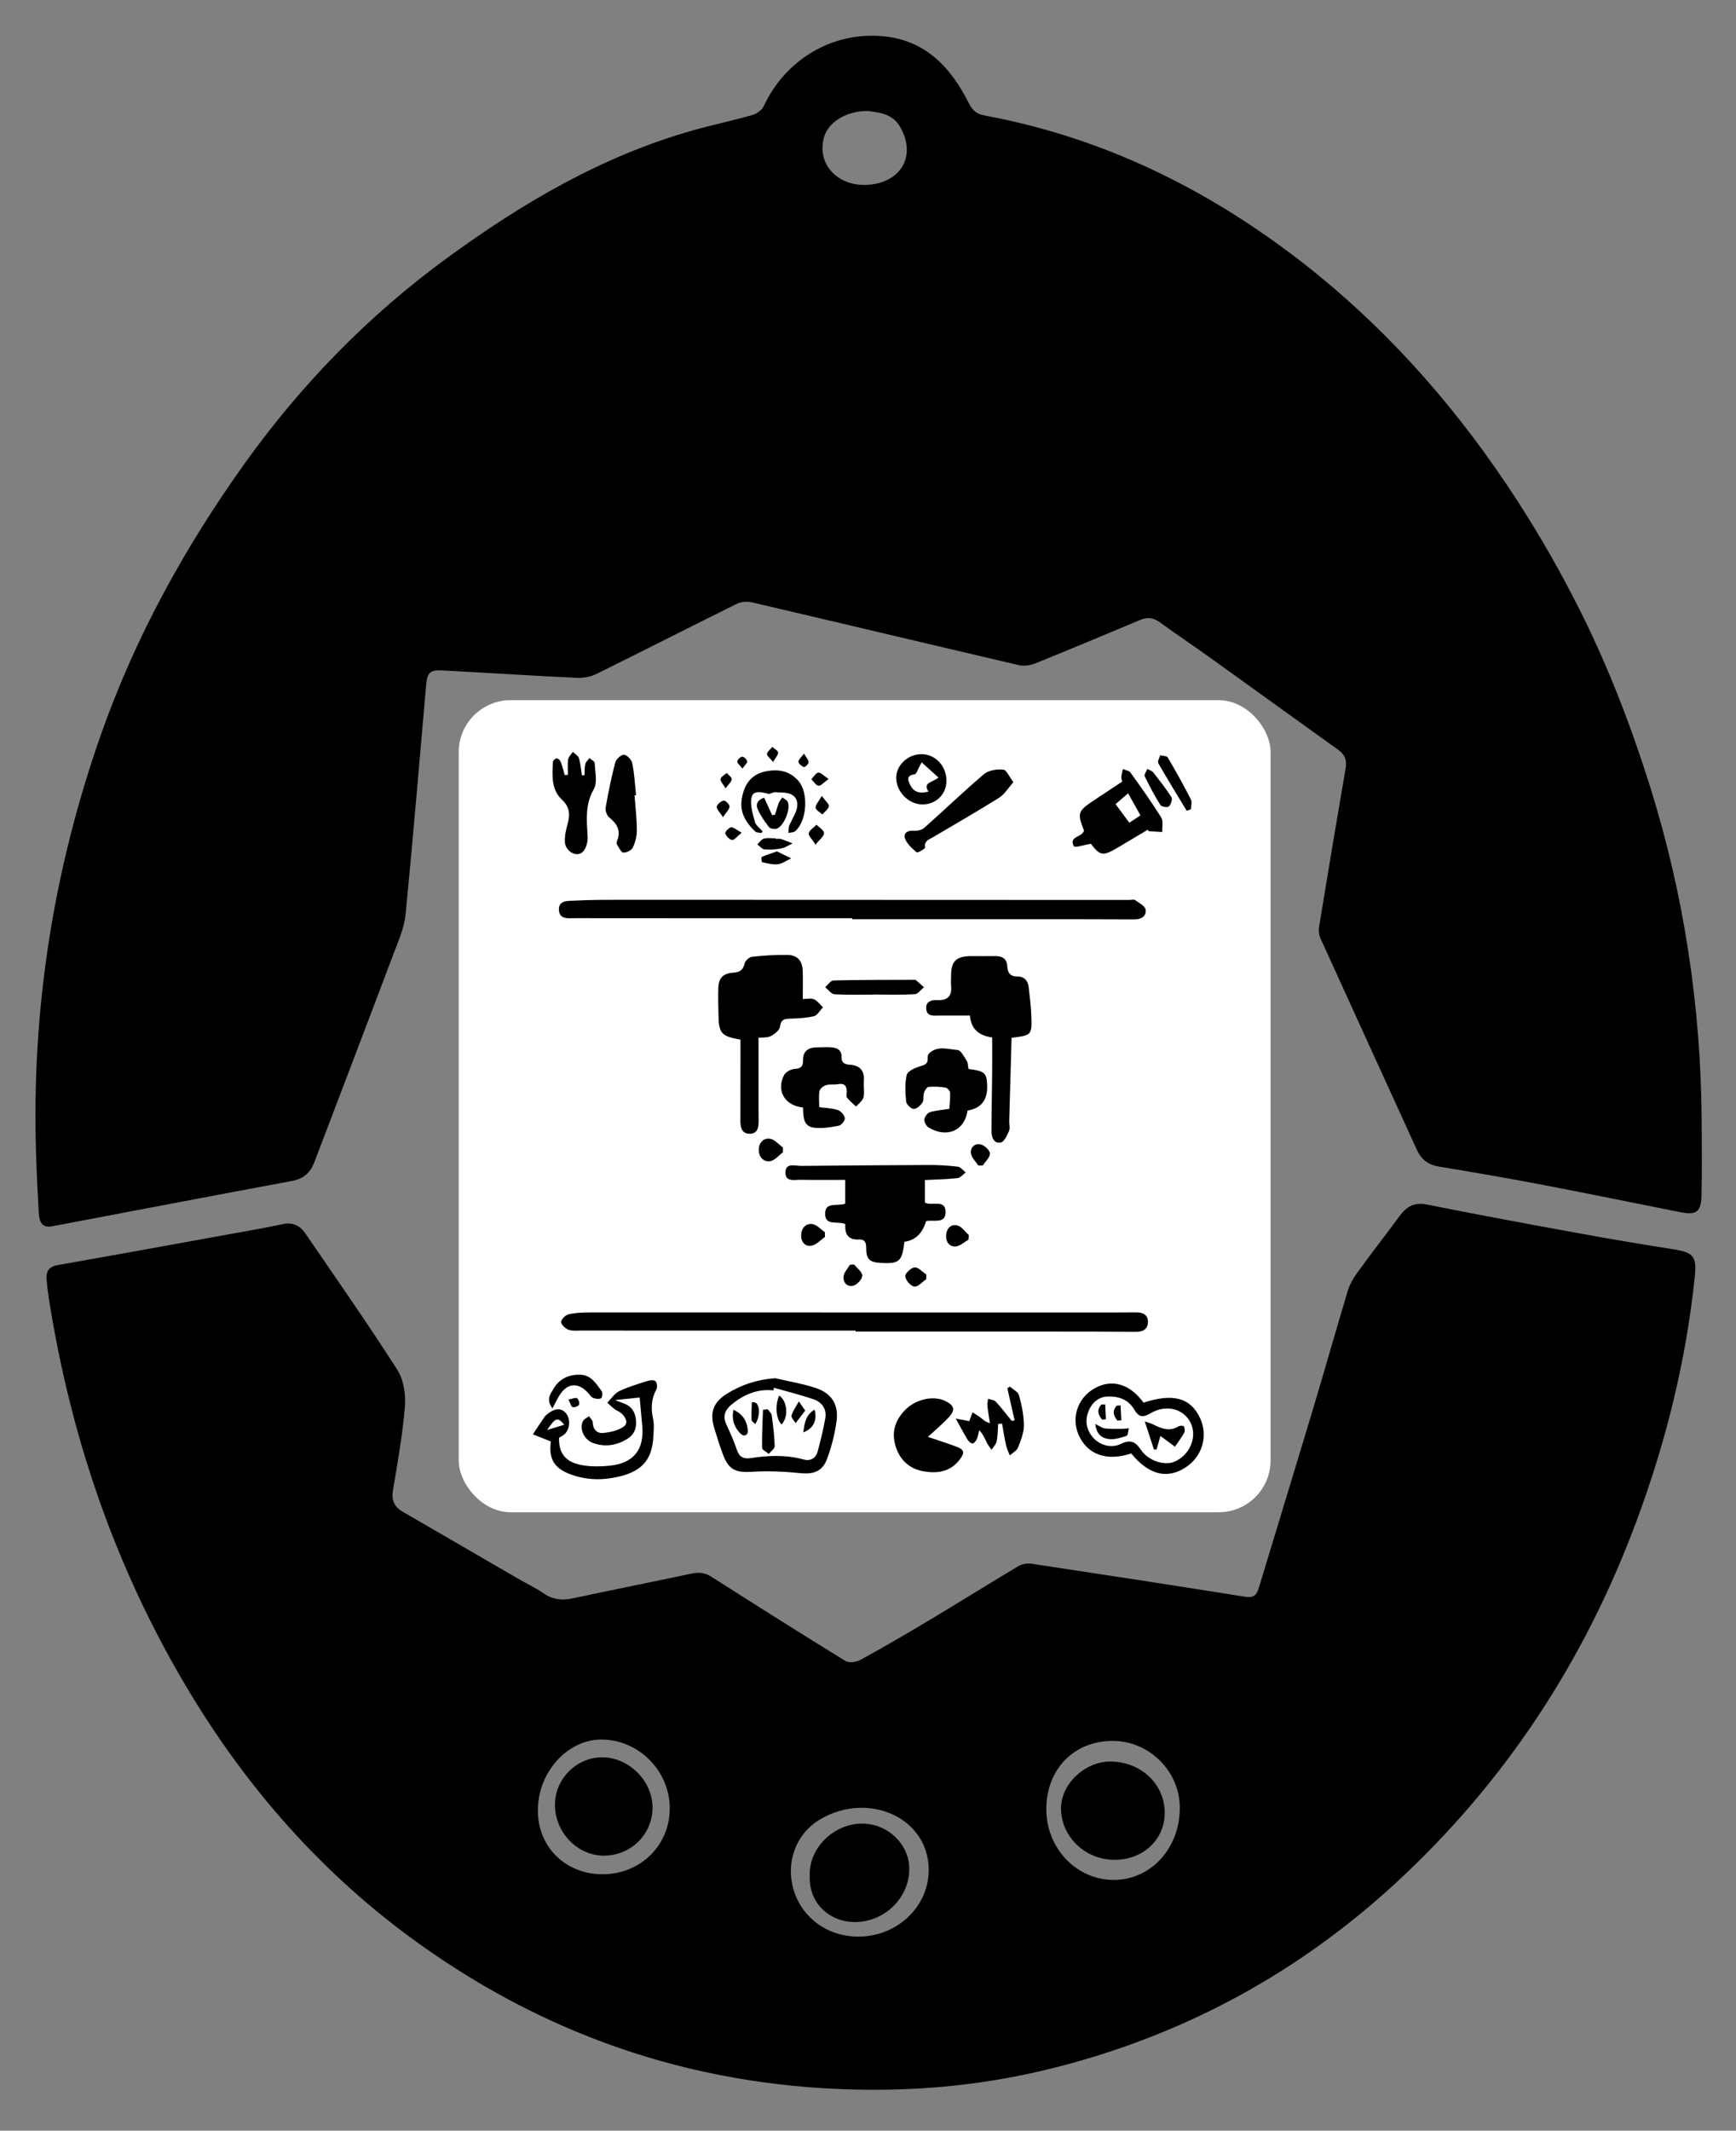 <?xml version="1.0" encoding="UTF-8"?>
<svg id="Layer_1" data-name="Layer 1" xmlns="http://www.w3.org/2000/svg" version="1.1" viewBox="0 0 859 1054">
  <rect x="0" y="0" width="859" height="1054" fill="#808080" stroke="none"/>
  <defs>
    <style>
      .cls-1 {
        fill: none;
      }

      .cls-1, .cls-2, .cls-3 {
        stroke-width: 0px;
      }

      .cls-2 {
        fill: #000;
      }

      .cls-3 {
        fill: #fff;
      }
    </style>
  </defs>
  <rect class="cls-3" x="226.98" y="346.36" width="401.73" height="401.73" rx="25.69" ry="25.69"/>
  <path class="cls-1" d="M857.34,1054H-1.66V0c286.33,0,572.67,0,859,0v1054ZM838.37,554.07c-.42-56.25-8.7-111.35-25.58-165.1-9.29-29.61-20.4-58.49-34.26-86.25-12.36-24.77-26.43-48.54-42.31-71.26-28.97-41.45-63.16-77.87-103.83-107.95-44.66-33.03-93.88-56.17-148.79-66.33-4.04-.75-6.05-2.51-7.91-6.22-8.85-17.63-21.41-31.08-42.41-33.01-25.19-2.32-48.31,11.6-59.01,34.6-.92,1.97-3.53,3.79-5.71,4.41-9.59,2.73-19.37,4.76-28.96,7.46-45.07,12.68-84.75,35.98-122.15,63.33-38.89,28.44-72.18,62.58-100.22,101.82-29.71,41.57-54.12,85.91-71.07,134.25-23.53,67.09-34.27,136.11-31.95,207.15.31,9.65.78,19.31,1.32,28.95.32,5.64,2.34,7.55,6.78,6.71,39.51-7.48,78.99-15.07,118.53-22.4,5.81-1.08,9.11-4.13,11.1-9.36,13.04-34.33,26.18-68.62,39.14-102.98,2.4-6.35,5.3-12.84,5.96-19.46,3.72-37.78,6.82-75.62,10.17-113.43.56-6.31,1.93-7.64,8.16-7.31,21.95,1.16,43.89,2.58,65.85,3.64,3.31.16,7.05-.33,9.97-1.77,23.29-11.46,46.4-23.3,69.68-34.8,2.13-1.05,5.17-1.3,7.52-.76,44.04,10.28,88.03,20.78,132.08,31.05,2.5.58,5.61.18,8.02-.79,17.43-7.03,34.77-14.3,52.1-21.58,3.6-1.51,6.56-1.08,9.75,1.24,8.34,6.08,16.94,11.81,25.33,17.83,20.98,15.04,41.88,30.18,62.86,45.21,3.22,2.3,4.36,5.02,3.69,8.96-4.47,26.07-8.84,52.16-13.11,78.27-.32,1.98-.13,4.36.69,6.16,15.82,34.85,31.8,69.63,47.65,104.47,2.2,4.84,5.64,7.42,10.9,8.29,16.56,2.75,33.11,5.55,49.59,8.7,23.33,4.46,46.6,9.25,69.91,13.88,7.77,1.54,10.23-.1,10.44-8.12.32-12.48.08-24.98.08-37.47ZM426.34,1033.77c33.65.19,65.39-3.71,98.29-12.6,61.11-16.52,115.07-46.3,161.67-89.04,54.54-50.01,94.04-110.28,119.79-179.54,14.56-39.17,24.6-79.49,28.89-121.14,1.02-9.89-.66-11.88-10.48-13.43-14.93-2.36-29.84-4.83-44.71-7.54-25.8-4.71-51.61-9.44-77.32-14.61-6.32-1.27-10.09.98-13.52,5.62-6.93,9.37-14.09,18.58-20.93,28.02-2,2.75-3.79,5.87-4.77,9.1-5.82,19.26-11.25,38.63-17.03,57.9-8.89,29.63-17.99,59.2-26.93,88.82-1.05,3.46-2.4,5.25-6.65,4.58-35.32-5.63-70.67-11.06-106.04-16.39-2.07-.31-4.68.24-6.49,1.32-15.01,8.95-29.83,18.21-44.82,27.19-10.99,6.58-22.08,13-33.32,19.15-1.98,1.08-5.53,1.53-7.25.48-22.26-13.69-44.36-27.64-66.39-41.7-3.27-2.09-6.29-2.28-9.9-1.51-19.51,4.14-39.08,8.03-58.58,12.21-5.33,1.14-9.99.67-14.6-2.52-4.09-2.83-8.66-4.94-12.98-7.45-18.85-10.92-37.67-21.91-56.54-32.79-4.3-2.48-5.75-5.71-4.91-10.74,2.3-13.78,4.79-27.58,5.9-41.47.48-5.96-.64-13.2-3.78-18.1-14.63-22.84-30.17-45.09-45.51-67.47-2.59-3.78-6.16-5.67-11.14-4.57-7.94,1.75-15.98,3.09-23.98,4.54-29.12,5.28-58.22,10.62-87.37,15.71-4.56.8-5.83,3.26-5.51,7.21.28,3.48.73,6.96,1.27,10.41,10.76,67.66,32.54,131.42,67.55,190.47,29.86,50.36,67.8,93.52,115.5,127.66,66.49,47.58,140.76,71.66,222.59,72.22ZM423.35,658.22c0,.16,0,.31,0,.47,30.6,0,61.21,0,91.81,0,15.65,0,31.3-.02,46.95.12,3.7.03,5.96-1.51,5.92-5.09-.05-3.54-2.79-4.56-5.96-4.53-3.16.03-6.33.06-9.49.05-86.95-.01-173.89-.04-260.84-.01-3.48,0-7.04.14-10.4.92-1.52.35-3.56,2.37-3.67,3.76-.1,1.22,1.95,3.16,3.47,3.8,1.73.73,3.91.48,5.9.48,45.44.02,90.88.01,136.32.01ZM421.7,454.24c0,.16,0,.31,0,.47,27.28,0,54.55,0,81.83,0,19.31,0,38.62,0,57.93.09,3.53.02,5.91-1.77,5.39-4.88-.3-1.81-3.23-3.3-5.17-4.65-.67-.47-1.95-.07-2.95-.07-82.95-.04-165.9-.08-248.84-.09-8.49,0-17-.02-25.47.41-3.17.16-8.16-.37-7.84,4.71.3,4.85,5,3.96,8.31,3.97,45.61.06,91.21.04,136.82.04ZM447.49,614.31q8.15-1.11,10.77-10.22c3.48-.93,9.44,1.6,9.65-4.24.24-7.1-7.11-2.88-10.22-5.02v-11.1c5.58-.28,10.9-.36,16.16-.94,1.44-.16,2.7-1.84,4.05-2.82-1.31-.99-2.54-2.67-3.95-2.84-4.78-.58-9.63-.84-14.45-.83-20.98.07-41.97.25-62.95.45-3.07.03-7.8-1.78-7.85,3.26-.06,4.89,4.74,3.53,7.81,3.6,7.27.16,14.54.05,21.76.05v11.75c-3.71,1.51-9.76-1.13-9.95,4.74-.22,6.68,6.54,3.61,9.99,5.42-.34,4.91,1.37,7.87,6.75,7.58,2.75-.15,3.59,1.29,3.58,4.04-.02,5.77,1.62,7.25,7.4,7.57,8.98.49,10.46-.81,11.49-10.45ZM366.41,514.29c0,2.41,0,4.55,0,6.7,0,11.16,0,22.31-.04,33.47-.01,3.3.71,6.39,4.6,6.39,4.04,0,4.41-3.32,4.42-6.49,0-2.16-.06-4.33-.06-6.49,0-11.42,0-22.83,0-34.51,1.9-.21,4.29.09,6.07-.81,1.91-.96,4.34-2.92,4.58-4.7.42-3.15,1.67-3.79,4.41-3.9,4.15-.17,8.37-.29,12.37-1.25,1.73-.42,2.97-2.87,4.44-4.4-1.45-1.37-2.69-3.2-4.41-3.97-1.5-.67-3.53-.14-5.55-.14,0-4.92.12-9.39-.03-13.85-.18-5.09-2.66-7.89-7.68-7.96-5.81-.07-11.64.29-17.42.93-1.38.15-3.37,1.97-3.68,3.34-.72,3.23-2.35,4.28-5.48,4.51-5.33.38-7.38,2.66-7.52,7.95-.11,4.33.01,8.66.09,12.99.16,9.1,1.4,10.54,10.9,12.2ZM490.91,513.2c0,5.94.05,11.89-.01,17.83-.09,9.48-.32,18.96-.33,28.44,0,3,1.06,6.31,4.55,5.73,1.68-.28,3.16-3.51,4.12-5.68.61-1.39.06-3.28.11-4.94.38-13.76.78-27.52,1.16-41.19,10.02-1.25,10.13-1.26,9.77-11.2-.17-4.64-.79-9.26-1.31-13.88-.36-3.25-2.24-5.26-5.56-5.25-3.42,0-4.87-1.72-5-4.83-.17-4.15-2.63-5.33-6.32-5.26-3.82.08-7.64,0-11.46.01-7.64.02-10.12,2.52-10.05,10.08.01,1.5-.15,3.01,0,4.49.52,5.05-1.56,7.43-6.77,7.19-2.8-.13-5.76.56-5.55,4.16.24,4.06,3.6,3.53,6.44,3.51,5.09-.03,10.18,0,15.25,0q.61,9.41,10.94,10.8ZM272.58,713.08c-1.19,8.8,1.73,13.61,10.79,16.64,7.78,2.61,15.65,2.58,23.58.57,10.96-2.78,15.73-8.35,16.35-19.59.17-2.98.47-6.1-.16-8.96-1.13-5.12-.84-9.8,1.67-14.46.56-1.03.34-3.25-.43-4-.71-.7-2.74-.53-3.99-.13-4.73,1.5-9.55,2.9-13.99,5.05-2.34,1.14-3.96,3.76-5.91,5.71,1.63,1.35,3.08,3.1,4.94,3.96,3.58,1.66,5.93,5.75,3.42,7.68-2.73,2.1-6.78,2.97-10.36,3.33-3.05.31-5.14-1.76-5.2-5.35-.02-.99-1.21-1.96-1.86-2.94-.99.78-2.34,1.35-2.92,2.37-2.07,3.64.53,9.28,4.99,10.89,5.86,2.12,11.46,1.21,16.74-1.93,3.33-1.98,4.74-5.02,4.51-8.82-.25-4.14-1.94-7.35-6.07-8.86-1.41-.51-2.81-1.04-4.37-1.62,4.43-.47,8.48-.9,12.22-1.3.43,4.68.83,9.26,1.26,13.84,1.14,11.99-4.3,18.75-16.22,19.92-2.97.29-5.99.41-8.96.24-9.34-.53-16.35-3.47-15.97-14.1.51-.29,1.08-.6,1.65-.93,3.33-1.93,4.41-7.23,2.17-10.61-2.08-3.14-5.41-3.34-9.1-.53-.66.5-1.38,1.01-1.84,1.67-1.99,2.87-3.89,5.81-5.83,8.72,2.92,1.16,5.83,2.33,8.9,3.55ZM479.24,528.82c-.29-1.48-.2-2.99-.86-4.03-1.29-2.03-2.9-5.28-4.55-5.39-4.72-.32-9.98-2.37-14.17,1.78-.5.5-.69,1.57-.63,2.35.2,2.89-1.55,3.25-3.86,3.97-2.45.76-6.02,2.34-6.47,4.2-1.02,4.21-.73,8.84-.29,13.24.14,1.4,2.38,3.57,3.73,3.62,1.44.06,3.37-1.7,4.32-3.17.8-1.24.25-3.26.76-4.79.38-1.15,1.41-2.86,2.28-2.94,2.78-.26,5.65-.08,8.42.36.89.14,2.17,1.59,2.22,2.5.14,2.73-.23,5.49-.39,8-3.53.56-6.72.75-9.67,1.68-1.2.38-2.57,2.28-2.66,3.58-.1,1.3.95,3.29,2.1,3.97,9.1,5.43,17.87,1.53,19.26-8.38q9.9-1.64,9.7-11.94c-.13-6.69-1.08-7.62-9.22-8.62ZM397.32,547.84c.19,4.4,0,9.32,5.42,10,4.02.5,8.28-.21,12.31-.98,1.27-.24,3.15-2.6,2.98-3.73-.23-1.52-1.93-3.47-3.43-3.99-2.75-.95-5.81-.98-9.24-1.46,0-2.75-.34-5.45.15-7.98.23-1.17,1.94-2.52,3.24-2.91,1.85-.56,3.98-.11,5.92-.47,3.18-.58,4.32.83,4.32,3.75,0,.99-.37,2.31.12,2.92,1.3,1.63,2.98,2.96,4.5,4.42,1.27-1.51,3.22-2.86,3.64-4.58.62-2.51-.04-5.3.17-7.94.41-5.17-1.78-7.88-6.98-8.19-2.38-.14-4.16-.88-4.05-3.85.12-3.46-2.27-4.58-5.19-4.77-2.32-.15-4.66,0-6.99.03-4.36.05-7.01,1.94-6.89,6.6.08,2.99-1.24,3.88-4.21,4.09-1.83.13-4.38,1.49-5.17,3.03-3.93,7.71.34,15.13,9.37,16.01ZM383.57,681.77c-8.79.63-16.61,3.16-23.8,7.63-6.83,4.24-8.69,9.36-6.35,17.01,1.36,4.44,2.72,8.89,4.37,13.23,2.87,7.53,6.35,8.91,14.25,8.42,7.85-.49,15.83-.16,23.66.65,6.71.7,11.21-.66,13.59-7.13,2.21-6,3.82-12.36,4.67-18.7,1.08-8.05-2.47-13.65-10.19-16.23-6.55-2.18-13.45-3.3-20.19-4.89ZM567.94,410.45c.15.24.31.48.46.71,2.24.14,4.49.27,6.73.41-.13-2.44.58-5.41-.55-7.23-4.74-7.6-9.96-14.91-15.19-22.18-.7-.97-2.48-1.17-3.75-1.73-.28,1.34-.67,2.66-.79,4.01-.07.73.32,1.51.49,2.17-5,3.31-9.71,6.41-14.41,9.55-7.58,5.07-7.9,6.12-4.59,14.52.1.25-.11.63-.12.7-1.45,2.84-7.51,2.61-4.8,7.25.49.84,5.08-.7,8.36-1.24,4.65,6.03,5.97,6.28,13.61,1.73,4.86-2.89,9.72-5.78,14.57-8.68ZM559.74,718.99c8.58,10.48,17.54,12.85,26.68,7.05,8.39-5.32,11.51-15.58,7.43-24.44-4.66-10.14-13.33-12.54-28.01-7.74-6.88-9.42-15.86-11.95-24.51-6.93-8.12,4.72-11.34,14.41-7.61,22.89,4.31,9.8,13.91,13.18,26.01,9.16ZM459.12,710.8c3.92-3.65,7.38-6.5,10.39-9.76,3.33-3.63,2.68-5.84-1.81-8.02-5.58-2.71-14.11-1.06-19.39,4.03-5.17,4.98-7.34,11.04-5.23,18.13,2.08,6.99,6.85,11.44,13.99,12.66,6.63,1.14,13.03.3,17.58-5.54,2.99-3.84,2.6-5.2-1.86-6.84-4.14-1.53-8.35-2.86-13.68-4.67ZM281.02,383.29c-.53.04-1.05.09-1.58.13-.64-2.19-1.16-4.42-1.98-6.54-.3-.77-1.31-1.74-2.01-1.75-.64,0-1.83,1.12-1.86,1.8-.34,6.66-.94,13.63,4.5,18.69,3.95,3.67,4.05,7.52,2.71,12.18-.81,2.82-1.43,5.86-1.28,8.76.23,4.4,5.41,7.6,8.56,5.1,1.82-1.45,2.82-5.05,2.69-7.61-.42-8.11-1.41-15.87,3.05-23.65,1.91-3.33.61-8.59.43-12.96-.04-.85-1.68-1.63-2.58-2.44-.72.98-1.8,1.88-2.06,2.97-.42,1.78-.29,3.68-.39,5.53-.43.02-.85.04-1.28.07-.45-2.82-.64-5.72-1.45-8.43-.38-1.26-1.96-2.16-3-3.22-.82,1.24-2.15,2.4-2.36,3.73-.38,2.5-.11,5.09-.11,7.64ZM501.46,386.92c-2.14-2.77-3.48-6.09-5.07-6.23-3.13-.26-7.22.31-9.48,2.22-10.12,8.58-19.68,17.82-29.61,26.62-1.25,1.11-3.58,1.55-5.35,1.41-3.17-.25-5.04,1.48-4.15,3.86,1,2.67,3.51,4.92,5.79,6.84.45.38,4.25-1.8,4.15-2.44-.49-3.26,1.85-3.84,3.74-4.96,10.99-6.51,22.08-12.84,32.89-19.63,2.69-1.69,4.49-4.81,7.08-7.7ZM313.98,393.42l.76-.07c-.57-5.28-.83-10.61-1.86-15.8-.34-1.7-2.58-4.07-4.11-4.19-1.39-.11-3.89,2.18-4.32,3.83-1.94,7.35-3.46,14.82-4.75,22.31-.26,1.53.61,3.95,1.8,4.91,3.92,3.14,5.85,6.59,3.84,11.58-.23.57-.25,1.48.05,1.95.91,1.42,1.94,3.7,3.09,3.81,1.51.14,3.97-1.1,4.61-2.42,1.24-2.6,2.06-5.66,2.05-8.53-.03-5.8-.73-11.59-1.15-17.38ZM502.06,702.64l-1.44.25c-2.63-3.21-5.14-6.54-7.96-9.58-.8-.87-2.48-.93-3.76-1.36-.12,1.2-.44,2.43-.32,3.61.3,2.83.81,5.63,1.24,8.44-2.2-.57-3.19-1.62-4.31-2.48-1.37-1.05-2.85-1.95-4.28-2.91-.61,1.64-1.23,3.28-1.64,4.38-2.19-.42-4.68-.89-6.69-1.27,2.18,3.94,3.91,7.24,5.83,10.43.53.87,1.63,1.89,2.48,1.91.71.01,1.69-1.24,2.09-2.15.61-1.38.82-2.93,1.2-4.41,1.97,1.98,2.75,4.08,3.74,6.08.63,1.28,1.58,2.41,2.38,3.6.88-1.38,2.22-2.67,2.52-4.17.57-2.81.53-5.74.75-8.63.64-.06,1.28-.11,1.92-.17.65,3.61,1.21,7.24,2,10.81.38,1.7,1.22,3.31,1.86,4.95,1.39-1.29,3.42-2.33,4.05-3.92,1.4-3.51,2.92-7.31,2.91-10.99-.02-4.97-1.1-10.03-2.42-14.86-.47-1.72-2.96-2.88-4.54-4.3l-1.23.88c1.2,5.28,2.4,10.56,3.61,15.85ZM376.79,412.09c.2-.28.39-.55.59-.83-1.32-1.55-3.34-2.92-3.81-4.69-1.06-3.99-2.51-8.45-1.63-12.21.82-3.54,5.06-2.53,8.26-1.68.96.25,2.2-.83,3.28-.77,2.75.15,5.84-.08,8.14,1.11,3.18,1.64,3.51,5.11,2.28,8.36-.93,2.46-2.39,4.71-3.38,7.16-.43,1.05-.27,2.35-.37,3.53,1.14-.28,2.59-.21,3.38-.9,5.84-5.1,6.68-18.95,1.57-24.87-4.57-5.3-10.67-5.99-16.88-4.55-7.01,1.63-10.22,7.08-11.2,13.8-.96,6.52,2.18,11.56,6.74,15.8.67.63,2.02.52,3.06.75ZM456.04,373.07c-6.62-.09-12.52,5.33-12.58,11.54-.06,6.92,6,13.21,12.84,13.32,6.61.1,11.84-4.83,12.01-11.33.18-7.43-5.27-13.44-12.27-13.54ZM432.75,492s0-.02,0-.02c6.64,0,13.3.22,19.91-.16,1.57-.09,3.03-2.24,4.54-3.44-1.35-1.2-2.67-2.41-4.05-3.57-.21-.18-.64-.12-.97-.12-13.27.06-26.53.02-39.8.33-1.38.03-2.72,2.17-4.07,3.33,1.51,1.22,2.96,3.39,4.53,3.49,6.62.39,13.27.17,19.91.17ZM587.19,401.06c.72-.25,1.43-.51,2.15-.76,0-1.65.57-3.59-.1-4.9-3.59-7.01-7.41-13.9-11.4-20.69-.49-.83-2.49-.76-3.79-1.11-.35,1.33-1.41,3.07-.92,3.92,4.53,7.93,9.34,15.71,14.06,23.53ZM273.37,696.69c1.3-2.47,2.13-4.2,3.1-5.86,3.93-6.74,9.46-7.39,14.58-1.75.78.86,1.47,2.04,2.46,2.43,1.19.47,2.87.7,3.9.18.6-.3.92-2.73.37-3.45-2.76-3.65-5.14-8.02-10.59-8.2-5.79-.19-10.47,2.04-13.39,7.07-1.46,2.52-3.74,5.3-.43,9.57ZM378.14,394.63c-2.66.77-4.49,2.68-3.21,5.69,1.35,3.15,3.42,6.03,5.52,8.78.6.79,2.46,1.14,3.58.92,3.65-.74,7.56-10.18,5.64-13.5-.51-.88-1.68-1.37-2.55-2.04-.58.85-1.34,1.64-1.71,2.58-.76,1.95-1.32,3.98-1.95,5.98l-1.4.23c-1.21-2.65-2.41-5.31-3.93-8.63ZM567.73,380.37c-.55,1.4-1.69,2.87-1.32,3.61,2.37,4.87,4.91,9.68,7.79,14.27.54.86,3.54,1.31,4.19.68,1.02-.98,1.88-3.59,1.28-4.54-2.72-4.32-5.95-8.33-9.08-12.39-.45-.59-1.38-.81-2.85-1.63ZM387.42,570.01c0-.79,0-1.58,0-2.38-2.14-1.52-4.14-4-6.44-4.32-3.27-.46-5.53,2.04-5.52,5.56.01,3.53,2.39,5.98,5.58,5.56,2.28-.31,4.27-2.86,6.39-4.42ZM408.2,611.9c-.01-.8-.03-1.59-.04-2.39-2.08-1.41-4.06-3.76-6.27-4-3.3-.36-5.45,2.13-5.47,5.65-.02,3.41,2.1,5.67,5.27,5.02,2.36-.49,4.35-2.79,6.51-4.28ZM479.21,613.28c.06-.77.12-1.53.19-2.3-1.86-1.65-3.48-4.15-5.62-4.74-3.08-.84-5.34,1.26-5.62,4.62-.27,3.26,1.39,5.88,4.6,5.74,2.19-.1,4.3-2.15,6.45-3.32ZM383.94,415c0-.09,0-.19,0-.28-1.98,0-4.06-.37-5.91.13-1.27.34-2.23,1.87-3.33,2.86,1.2.86,2.34,2.35,3.6,2.45,2.77.24,5.65.05,8.38-.49,1.92-.38,3.66-1.61,5.49-2.46-1.92-.74-3.81-1.55-5.77-2.17-.75-.24-1.64-.04-2.47-.04ZM422.61,625.51c-.69.04-1.38.09-2.07.13-1.09,1.88-2.84,3.68-3.12,5.67-.42,3.04,1.79,5.46,4.72,4.72,1.92-.48,4.47-3.18,4.53-4.97.06-1.8-2.6-3.7-4.07-5.56ZM484.09,576.55c.74,0,1.47,0,2.21,0,1.29-1.97,3.6-3.98,3.54-5.91-.05-1.61-2.66-4.04-4.53-4.49-2.97-.72-5.34,1.48-4.84,4.56.34,2.09,2.35,3.91,3.62,5.85ZM458.31,632.82c.02-.77.04-1.55.06-2.32-1.94-1.28-3.96-3.66-5.8-3.53-1.77.12-4.81,3.01-4.66,4.4.21,1.95,2.68,4.82,4.51,5.09,1.75.26,3.91-2.31,5.89-3.64ZM384.44,421.17c-2.92,1.02-5.3,1.75-7.55,2.77-.29.13-.07,2.52.18,2.58,2.59.54,5.29,1.32,7.83,1,2.28-.29,4.4-1.89,6.58-2.9-2.32-1.13-4.64-2.26-7.05-3.44ZM403.56,417.84c2.12-2.71,4.28-4.27,4.21-5.72-.08-1.44-2.4-2.76-3.74-4.14-1.36,1.38-3.44,2.58-3.84,4.21-.29,1.17,1.63,2.9,3.38,5.65ZM406.63,393.74c-1.56,2.77-3.14,4.33-3.05,5.79.07,1.19,2.14,2.26,3.33,3.38,1.15-1.35,2.97-2.58,3.22-4.08.19-1.11-1.67-2.56-3.5-5.09ZM410,385.35c-2.46-1.62-3.91-3.33-5.08-3.15-1.29.19-2.31,2.11-3.45,3.28,1.18,1.14,2.27,3.04,3.58,3.21,1.15.15,2.56-1.62,4.96-3.34ZM357.75,404.24c1.65-2.5,3.18-3.85,3.24-5.25.04-1.02-2.07-3.11-2.88-2.96-1.37.27-3.27,1.81-3.45,3.04-.18,1.2,1.51,2.68,3.09,5.17ZM367,411.93c-2.55-1.38-3.98-2.8-5.25-2.66-1.13.12-3.11,2.34-2.88,2.97.5,1.39,2.06,3.11,3.37,3.28,1.09.14,2.44-1.74,4.76-3.6ZM382.54,376.92c1.2-2.11,2.53-3.42,2.46-4.66-.05-.96-1.84-1.83-2.86-2.75-.94,1.15-2.44,2.23-2.62,3.49-.13.91,1.51,2.06,3.01,3.92ZM359.04,390c1.51-2.12,2.95-3.28,3.02-4.53.06-.98-1.57-2.06-2.45-3.09-1.09.98-2.86,1.83-3.08,2.99-.21,1.06,1.24,2.44,2.51,4.63ZM397.84,372.81c-1.43,1.96-2.89,3.1-2.76,4.03.14,1.02,1.6,2.24,2.74,2.6.52.16,2.26-1.49,2.31-2.37.05-1.07-1.11-2.21-2.28-4.25ZM367.37,380.19c1.18-1.7,2.48-2.76,2.34-3.58-.16-.93-1.62-2.3-2.47-2.27-.89.03-2.31,1.43-2.43,2.36-.1.83,1.27,1.83,2.56,3.49Z"/>
  <path class="cls-2" d="M842.01,554.07c0,12.49.24,24.99-.08,37.47-.21,8.02-2.67,9.66-10.44,8.12-23.3-4.63-46.57-9.42-69.91-13.88-16.48-3.15-33.03-5.95-49.59-8.7-5.26-.87-8.7-3.45-10.9-8.29-15.86-34.84-31.83-69.61-47.65-104.47-.82-1.8-1.01-4.18-.69-6.16,4.27-26.1,8.65-52.19,13.11-78.27.68-3.94-.47-6.66-3.69-8.96-20.98-15.03-41.89-30.17-62.86-45.21-8.39-6.02-16.99-11.74-25.33-17.83-3.19-2.32-6.15-2.75-9.75-1.24-17.33,7.28-34.67,14.54-52.1,21.58-2.41.97-5.53,1.37-8.02.79-44.05-10.27-88.04-20.77-132.08-31.05-2.35-.55-5.38-.3-7.52.76-23.27,11.5-46.38,23.33-69.68,34.8-2.93,1.44-6.66,1.93-9.97,1.77-21.96-1.06-43.9-2.48-65.85-3.64-6.23-.33-7.6,1-8.16,7.31-3.35,37.81-6.45,75.65-10.17,113.43-.65,6.62-3.56,13.11-5.96,19.46-12.96,34.36-26.1,68.65-39.14,102.98-1.99,5.23-5.29,8.29-11.1,9.36-39.53,7.33-79.02,14.92-118.53,22.4-4.44.84-6.47-1.07-6.78-6.71-.54-9.64-1.01-19.3-1.32-28.95-2.32-71.05,8.42-140.07,31.95-207.15,16.96-48.34,41.36-92.67,71.07-134.25,28.04-39.24,61.33-73.39,100.22-101.82,37.4-27.35,77.08-50.65,122.15-63.33,9.59-2.7,19.38-4.73,28.96-7.46,2.18-.62,4.8-2.44,5.71-4.41,10.7-23,33.82-36.92,59.01-34.6,21,1.94,33.56,15.38,42.41,33.01,1.86,3.71,3.86,5.47,7.91,6.22,54.91,10.16,104.13,33.3,148.79,66.33,40.67,30.08,74.87,66.51,103.83,107.95,15.88,22.72,29.95,46.49,42.31,71.26,13.86,27.77,24.96,56.65,34.26,86.25,16.87,53.75,25.16,108.85,25.58,165.1ZM429.49,54.91c-10.63-.14-19.58,5.47-21.72,12.86-3.96,13.7,7.27,25.26,22.9,23.55,15.98-1.74,22.71-15.08,14.57-28.78-3.88-6.54-10.5-6.83-15.75-7.64Z"/>
  <path class="cls-2" d="M429.98,1033.77c-81.83-.56-156.1-24.64-222.59-72.22-47.71-34.13-85.65-77.29-115.5-127.66-35.01-59.05-56.78-122.81-67.55-190.47-.55-3.45-.99-6.93-1.27-10.41-.32-3.95.95-6.42,5.51-7.21,29.15-5.1,58.25-10.43,87.37-15.71,8.01-1.45,16.04-2.8,23.98-4.54,4.98-1.09,8.55.8,11.14,4.57,15.33,22.38,30.88,44.64,45.51,67.47,3.14,4.9,4.26,12.14,3.78,18.1-1.12,13.89-3.6,27.69-5.9,41.47-.84,5.03.61,8.26,4.91,10.74,18.88,10.88,37.69,21.86,56.54,32.79,4.32,2.5,8.9,4.62,12.98,7.45,4.61,3.19,9.26,3.67,14.6,2.52,19.5-4.17,39.07-8.07,58.58-12.21,3.61-.76,6.62-.58,9.9,1.51,22.03,14.06,44.13,28.01,66.39,41.7,1.72,1.06,5.28.61,7.25-.48,11.23-6.15,22.33-12.57,33.32-19.15,14.99-8.97,29.81-18.24,44.82-27.19,1.81-1.08,4.42-1.63,6.49-1.32,35.37,5.33,70.72,10.76,106.04,16.39,4.25.68,5.6-1.11,6.65-4.58,8.94-29.62,18.04-59.19,26.93-88.82,5.78-19.27,11.21-38.64,17.03-57.9.97-3.23,2.77-6.35,4.77-9.1,6.84-9.43,14-18.64,20.93-28.02,3.43-4.64,7.2-6.89,13.52-5.62,25.71,5.17,51.52,9.9,77.32,14.61,14.87,2.71,29.78,5.18,44.71,7.54,9.82,1.55,11.49,3.54,10.48,13.43-4.29,41.66-14.33,81.97-28.89,121.14-25.75,69.26-65.25,129.52-119.79,179.54-46.61,42.74-100.56,72.52-161.67,89.04-32.9,8.89-64.64,12.79-98.29,12.6ZM517.74,895.09c.05,19.25,14.93,34.84,33.28,34.88,18.39.05,32.79-15.64,32.77-35.69-.02-18.06-15.11-33.09-33.21-33.08-19.26.01-32.9,14.08-32.84,33.89ZM297.98,927.15c18.68.13,33.34-14.09,33.42-32.41.09-18.63-15.3-34.2-33.82-34.22-17.1-.02-32.24,16.88-31.4,36.59.79,18.57,15.62,30.13,31.8,30.04ZM424.68,958.01c20.35.03,36.34-16.46,34.76-35.6-2-24.12-30.34-35.79-53.2-22.67-12.6,7.23-17.55,21.75-13.58,35.03,4.2,14.03,16.85,23.21,32.02,23.24Z"/>
  <path class="cls-2" d="M423.35,658.22c-45.44,0-90.88,0-136.32-.01-1.99,0-4.17.25-5.9-.48-1.52-.64-3.56-2.59-3.47-3.8.11-1.4,2.15-3.41,3.67-3.76,3.36-.78,6.92-.92,10.4-.92,86.95-.03,173.89,0,260.84.01,3.16,0,6.33-.03,9.49-.05,3.18-.03,5.92.99,5.96,4.53.05,3.58-2.21,5.12-5.92,5.09-15.65-.13-31.3-.11-46.95-.12-30.6-.01-61.21,0-91.81,0,0-.16,0-.31,0-.47Z"/>
  <path class="cls-2" d="M421.7,454.24c-45.61,0-91.21.02-136.82-.04-3.31,0-8.01.88-8.31-3.97-.32-5.08,4.68-4.54,7.84-4.71,8.48-.43,16.98-.41,25.47-.41,82.95.01,165.9.06,248.84.09,1,0,2.27-.4,2.95.07,1.94,1.35,4.87,2.84,5.17,4.65.52,3.11-1.85,4.89-5.39,4.88-19.31-.1-38.62-.08-57.93-.09-27.28,0-54.55,0-81.83,0,0-.16,0-.31,0-.47Z"/>
  <path class="cls-2" d="M447.49,614.31c-1.03,9.63-2.51,10.94-11.49,10.45-5.78-.32-7.42-1.8-7.4-7.57.01-2.75-.83-4.19-3.58-4.04-5.38.29-7.09-2.68-6.75-7.58-3.45-1.8-10.21,1.26-9.99-5.42.19-5.87,6.23-3.23,9.95-4.74v-11.75c-7.21,0-14.49.11-21.76-.05-3.07-.07-7.87,1.3-7.81-3.6.06-5.04,4.79-3.23,7.85-3.26,20.98-.19,41.97-.38,62.95-.45,4.82-.02,9.67.25,14.45.83,1.41.17,2.64,1.85,3.95,2.84-1.34.98-2.61,2.66-4.05,2.82-5.26.58-10.58.66-16.16.94v11.1c3.11,2.13,10.47-2.08,10.22,5.02-.2,5.84-6.16,3.31-9.65,4.24q-2.61,9.11-10.77,10.22Z"/>
  <path class="cls-2" d="M366.41,514.29c-9.5-1.66-10.74-3.1-10.9-12.2-.07-4.33-.2-8.66-.09-12.99.14-5.3,2.2-7.57,7.52-7.95,3.13-.22,4.75-1.28,5.48-4.51.31-1.37,2.29-3.19,3.68-3.34,5.77-.64,11.61-1,17.42-.93,5.02.06,7.51,2.86,7.68,7.96.15,4.46.03,8.93.03,13.85,2.02,0,4.05-.53,5.55.14,1.72.77,2.96,2.6,4.41,3.97-1.46,1.53-2.71,3.98-4.44,4.4-4,.96-8.22,1.09-12.37,1.25-2.74.11-3.99.75-4.41,3.9-.24,1.78-2.67,3.74-4.58,4.7-1.79.9-4.18.61-6.07.81,0,11.68,0,23.09,0,34.51,0,2.16.07,4.33.06,6.49,0,3.17-.38,6.49-4.42,6.49-3.89,0-4.61-3.09-4.6-6.39.04-11.16.03-22.31.04-33.47,0-2.15,0-4.29,0-6.7Z"/>
  <path class="cls-2" d="M490.92,513.2q-10.33-1.39-10.94-10.8c-5.08,0-10.17-.02-15.25,0-2.84.02-6.2.55-6.44-3.51-.22-3.6,2.74-4.29,5.55-4.16,5.21.24,7.28-2.14,6.77-7.19-.15-1.48.01-2.99,0-4.49-.07-7.56,2.41-10.06,10.05-10.08,3.82-.01,7.64.07,11.46-.01,3.69-.08,6.14,1.11,6.32,5.26.13,3.12,1.58,4.84,5,4.83,3.32,0,5.2,2,5.56,5.25.52,4.62,1.14,9.25,1.31,13.88.36,9.94.25,9.94-9.77,11.2-.39,13.67-.79,27.43-1.16,41.19-.05,1.66.51,3.55-.11,4.94-.96,2.17-2.45,5.4-4.12,5.68-3.49.58-4.55-2.73-4.55-5.73.02-9.48.24-18.96.33-28.44.06-5.94.01-11.89.01-17.83Z"/>
  <path class="cls-2" d="M272.58,713.08c-3.07-1.22-5.98-2.39-8.9-3.55,1.94-2.91,3.84-5.84,5.83-8.72.46-.66,1.18-1.17,1.84-1.67,3.69-2.81,7.02-2.6,9.1.53,2.24,3.38,1.17,8.67-2.17,10.61-.56.33-1.14.64-1.65.93-.38,10.64,6.63,13.57,15.97,14.1,2.98.17,6,.05,8.96-.24,11.92-1.17,17.36-7.93,16.22-19.92-.44-4.58-.84-9.16-1.26-13.84-3.74.4-7.79.83-12.22,1.3,1.56.58,2.96,1.11,4.37,1.62,4.14,1.51,5.82,4.72,6.07,8.86.23,3.8-1.18,6.85-4.51,8.82-5.28,3.14-10.87,4.05-16.74,1.93-4.46-1.61-7.06-7.25-4.99-10.89.58-1.02,1.93-1.59,2.92-2.37.65.98,1.85,1.95,1.86,2.94.06,3.59,2.16,5.66,5.2,5.35,3.58-.36,7.63-1.23,10.36-3.33,2.51-1.93.16-6.02-3.42-7.68-1.86-.86-3.31-2.61-4.94-3.96,1.95-1.95,3.57-4.57,5.91-5.71,4.44-2.15,9.26-3.55,13.99-5.05,1.25-.4,3.28-.57,3.99.13.76.75.98,2.97.43,4-2.51,4.67-2.8,9.34-1.67,14.46.63,2.86.32,5.97.16,8.96-.63,11.24-5.39,16.81-16.35,19.59-7.94,2.01-15.8,2.04-23.58-.57-9.05-3.03-11.98-7.84-10.79-16.64ZM279.23,704.78c-3.35-3.93-4.29-3.63-8.52,2.62,3.14-.96,5.55-1.7,8.52-2.62Z"/>
  <path class="cls-2" d="M479.24,528.82c8.14.99,9.08,1.93,9.22,8.62q.21,10.3-9.7,11.94c-1.39,9.91-10.15,13.81-19.26,8.38-1.15-.68-2.2-2.68-2.1-3.97.1-1.3,1.46-3.21,2.66-3.58,2.96-.92,6.14-1.12,9.67-1.68.16-2.51.54-5.27.39-8-.05-.91-1.33-2.36-2.22-2.5-2.77-.44-5.64-.62-8.42-.36-.87.08-1.9,1.79-2.28,2.94-.51,1.53.04,3.55-.76,4.79-.95,1.46-2.88,3.23-4.32,3.17-1.35-.05-3.59-2.22-3.73-3.62-.44-4.39-.73-9.03.29-13.24.45-1.86,4.02-3.44,6.47-4.2,2.31-.72,4.07-1.07,3.86-3.97-.05-.78.13-1.85.63-2.35,4.19-4.15,9.45-2.1,14.17-1.78,1.66.11,3.26,3.36,4.55,5.39.66,1.03.57,2.54.86,4.03Z"/>
  <path class="cls-2" d="M397.32,547.84c-9.03-.88-13.3-8.3-9.37-16.01.79-1.54,3.34-2.9,5.17-3.03,2.97-.21,4.28-1.1,4.21-4.09-.12-4.66,2.53-6.56,6.89-6.6,2.33-.03,4.67-.18,6.99-.03,2.92.19,5.31,1.32,5.19,4.77-.1,2.97,1.67,3.71,4.05,3.85,5.2.31,7.4,3.02,6.98,8.19-.21,2.64.45,5.44-.17,7.94-.43,1.72-2.37,3.07-3.64,4.58-1.53-1.45-3.2-2.78-4.5-4.42-.49-.62-.12-1.93-.12-2.92,0-2.92-1.14-4.33-4.32-3.75-1.94.36-4.07-.1-5.92.47-1.3.4-3.01,1.74-3.24,2.91-.49,2.54-.15,5.23-.15,7.98,3.43.48,6.49.51,9.24,1.46,1.5.52,3.2,2.47,3.43,3.99.17,1.12-1.71,3.49-2.98,3.73-4.03.78-8.29,1.48-12.31.98-5.42-.68-5.23-5.6-5.42-10Z"/>
  <path class="cls-2" d="M383.57,681.77c6.74,1.59,13.64,2.71,20.19,4.89,7.72,2.57,11.27,8.18,10.19,16.23-.85,6.34-2.46,12.7-4.67,18.7-2.38,6.47-6.88,7.83-13.59,7.13-7.83-.82-15.81-1.14-23.66-.65-7.9.49-11.38-.89-14.25-8.42-1.65-4.34-3.01-8.79-4.37-13.23-2.34-7.65-.48-12.77,6.35-17.01,7.2-4.47,15.01-7,23.8-7.63ZM382.97,686.51c-.09.43-.18.86-.27,1.28-8-.83-14.71,2.08-20.69,7-3.07,2.53-4.57,5.54-2.7,9.61,1.93,4.21,3.85,8.46,5.32,12.84,1.19,3.57,3.32,4.58,6.78,4.06,8.74-1.32,17.45-1.74,26.14.67,3.35.93,6.08-.49,7.01-3.88,1.48-5.38,2.78-10.83,3.78-16.31.88-4.81-1.64-8.19-6-9.66-6.36-2.15-12.9-3.77-19.36-5.61Z"/>
  <path class="cls-2" d="M567.94,410.45c-4.86,2.89-9.72,5.78-14.57,8.68-7.64,4.55-8.96,4.3-13.61-1.73-3.28.54-7.87,2.08-8.36,1.24-2.7-4.64,3.35-4.41,4.8-7.25.01-.08.22-.45.12-.7-3.3-8.4-2.98-9.46,4.59-14.52,4.69-3.14,9.41-6.24,14.41-9.55-.16-.66-.55-1.44-.49-2.17.12-1.35.51-2.68.79-4.01,1.28.56,3.06.75,3.75,1.73,5.23,7.28,10.46,14.58,15.19,22.18,1.13,1.82.42,4.79.55,7.23-2.24-.14-4.49-.27-6.73-.41-.15-.24-.31-.48-.46-.71ZM558.21,392.44c-2.45,2.11-4.27,3.68-6.2,5.35,2.43,3.29,4.54,6.16,6.79,9.2,2.06-1.36,3.77-2.48,5.51-3.63-2.09-3.75-3.93-7.04-6.1-10.92Z"/>
  <path class="cls-2" d="M559.74,718.99c-12.1,4.02-21.69.64-26.01-9.16-3.73-8.48-.51-18.17,7.61-22.89,8.65-5.03,17.63-2.49,24.51,6.93,14.67-4.8,23.34-2.4,28.01,7.74,4.08,8.87.96,19.13-7.43,24.44-9.14,5.8-18.1,3.43-26.68-7.05ZM548.9,690.83c-4.36-.2-8.17,2.28-10.15,6.94-2.03,4.75-1.35,9.47,2.19,13.45,3.34,3.76,9.02,5.33,13.63,3.07,4.49-2.21,7.1-1.39,9.87,2.77,3.71,5.59,11.64,8.09,16.57,6.06,7.73-3.18,11.57-12.33,8.11-19.32-3.45-6.97-12.14-9.21-19.72-4.73-3.49,2.06-5.74,2.28-8.05-1.63-2.48-4.2-6.41-6.65-12.45-6.61Z"/>
  <path class="cls-2" d="M459.12,710.8c5.32,1.81,9.53,3.14,13.68,4.67,4.46,1.64,4.85,3,1.86,6.84-4.55,5.83-10.95,6.67-17.58,5.54-7.14-1.22-11.91-5.67-13.99-12.66-2.11-7.09.05-13.15,5.23-18.13,5.28-5.09,13.81-6.74,19.39-4.03,4.49,2.18,5.14,4.4,1.81,8.02-3,3.26-6.46,6.11-10.39,9.76Z"/>
  <path class="cls-2" d="M281.02,383.29c0-2.55-.27-5.15.11-7.64.2-1.33,1.53-2.5,2.36-3.73,1.04,1.06,2.62,1.96,3,3.22.81,2.71,1,5.61,1.45,8.43.43-.02.85-.04,1.28-.07.1-1.85-.02-3.76.39-5.53.26-1.09,1.35-1.98,2.06-2.97.9.81,2.54,1.59,2.58,2.44.19,4.37,1.48,9.63-.43,12.96-4.46,7.78-3.47,15.55-3.05,23.65.13,2.56-.87,6.17-2.69,7.61-3.15,2.5-8.33-.69-8.56-5.1-.15-2.9.47-5.94,1.28-8.76,1.34-4.66,1.23-8.51-2.71-12.18-5.44-5.06-4.83-12.03-4.5-18.69.03-.68,1.22-1.81,1.86-1.8.7.01,1.71.97,2.01,1.75.82,2.12,1.34,4.35,1.98,6.54.53-.04,1.05-.09,1.58-.13Z"/>
  <path class="cls-2" d="M501.46,386.92c-2.59,2.89-4.39,6.01-7.08,7.7-10.81,6.78-21.9,13.12-32.89,19.63-1.9,1.12-4.24,1.7-3.74,4.96.1.64-3.7,2.82-4.15,2.44-2.28-1.92-4.78-4.17-5.79-6.84-.89-2.38.98-4.11,4.15-3.86,1.76.14,4.09-.3,5.35-1.41,9.94-8.8,19.49-18.04,29.61-26.62,2.26-1.91,6.35-2.48,9.48-2.22,1.6.13,2.93,3.46,5.07,6.23Z"/>
  <path class="cls-2" d="M313.98,393.42c.42,5.79,1.13,11.59,1.15,17.38.01,2.87-.81,5.94-2.05,8.53-.63,1.32-3.1,2.56-4.61,2.42-1.15-.11-2.18-2.38-3.09-3.81-.31-.48-.28-1.39-.05-1.95,2.02-4.99.09-8.44-3.84-11.58-1.19-.96-2.07-3.38-1.8-4.91,1.29-7.49,2.82-14.96,4.75-22.31.43-1.65,2.93-3.94,4.32-3.83,1.52.12,3.77,2.48,4.11,4.19,1.03,5.18,1.3,10.52,1.86,15.8l-.76.07Z"/>
  <path class="cls-2" d="M502.06,702.64c-1.2-5.28-2.4-10.56-3.61-15.85l1.23-.88c1.57,1.42,4.07,2.58,4.54,4.3,1.32,4.83,2.4,9.89,2.42,14.86.01,3.68-1.5,7.47-2.91,10.99-.64,1.59-2.66,2.63-4.05,3.92-.63-1.65-1.48-3.25-1.85-4.95-.8-3.58-1.35-7.2-2-10.81-.64.06-1.28.11-1.92.17-.22,2.88-.18,5.82-.75,8.63-.3,1.5-1.65,2.78-2.52,4.17-.8-1.2-1.75-2.32-2.38-3.6-.99-2-1.77-4.1-3.74-6.08-.38,1.48-.59,3.03-1.2,4.41-.4.9-1.39,2.16-2.09,2.15-.85-.01-1.96-1.04-2.48-1.91-1.92-3.19-3.65-6.49-5.83-10.43,2.02.38,4.5.85,6.69,1.27.41-1.1,1.03-2.74,1.64-4.38,1.43.96,2.91,1.86,4.28,2.91,1.12.86,2.11,1.91,4.31,2.48-.43-2.81-.94-5.62-1.24-8.44-.13-1.18.2-2.4.32-3.61,1.28.43,2.96.49,3.76,1.36,2.82,3.04,5.33,6.36,7.96,9.58l1.44-.25Z"/>
  <path class="cls-2" d="M376.79,412.09c-1.04-.23-2.39-.13-3.06-.75-4.55-4.24-7.7-9.28-6.74-15.8.98-6.72,4.19-12.17,11.2-13.8,6.21-1.44,12.31-.75,16.88,4.55,5.11,5.92,4.28,19.77-1.57,24.87-.79.69-2.23.62-3.38.9.11-1.18-.06-2.48.37-3.53.99-2.44,2.45-4.7,3.38-7.16,1.23-3.25.91-6.72-2.28-8.36-2.3-1.18-5.39-.95-8.14-1.11-1.08-.06-2.32,1.02-3.28.77-3.2-.84-7.43-1.85-8.26,1.68-.88,3.76.57,8.23,1.63,12.21.47,1.78,2.49,3.14,3.81,4.69-.2.28-.39.55-.59.83Z"/>
  <path class="cls-2" d="M456.04,373.07c7.01.09,12.46,6.1,12.27,13.54-.16,6.5-5.39,11.43-12.01,11.33-6.84-.11-12.9-6.4-12.84-13.32.05-6.21,5.96-11.63,12.58-11.54ZM456.06,377.12c-.29.55-.59,1.09-.88,1.64-.89,1.49-1.61,4.13-2.68,4.28-4.49.62-3.04,3.37-2.06,5.38,1.68,3.45,4.79,4.32,8.97,3.16-2.97-4.6,1.9-4.39,4.98-6.93-3.02-2.73-5.68-5.13-8.33-7.53Z"/>
  <path class="cls-2" d="M432.75,492c-6.64,0-13.3.23-19.91-.17-1.57-.09-3.02-2.27-4.53-3.49,1.36-1.16,2.69-3.3,4.07-3.33,13.26-.32,26.53-.28,39.8-.33.33,0,.76-.06.97.12,1.38,1.16,2.71,2.37,4.05,3.57-1.51,1.2-2.96,3.35-4.54,3.44-6.62.39-13.27.16-19.91.16,0,0,0,.02,0,.02Z"/>
  <path class="cls-2" d="M587.19,401.06c-4.72-7.82-9.53-15.6-14.06-23.53-.49-.85.58-2.59.92-3.92,1.3.35,3.3.28,3.79,1.11,3.99,6.79,7.81,13.68,11.4,20.69.67,1.31.1,3.25.1,4.9-.72.25-1.43.51-2.15.76Z"/>
  <path class="cls-2" d="M273.37,696.69c-3.31-4.28-1.03-7.05.43-9.57,2.91-5.04,7.6-7.26,13.39-7.07,5.45.18,7.84,4.54,10.59,8.2.54.72.22,3.15-.37,3.45-1.03.52-2.71.29-3.9-.18-.99-.39-1.67-1.57-2.46-2.43-5.12-5.63-10.65-4.99-14.58,1.75-.97,1.66-1.8,3.39-3.1,5.86Z"/>
  <path class="cls-2" d="M378.14,394.63c1.51,3.32,2.72,5.98,3.93,8.63l1.4-.23c.64-2,1.19-4.03,1.95-5.98.37-.94,1.13-1.72,1.71-2.58.87.67,2.04,1.16,2.55,2.04,1.92,3.33-1.99,12.76-5.64,13.5-1.12.23-2.98-.13-3.58-.92-2.09-2.74-4.17-5.63-5.52-8.78-1.29-3.01.54-4.92,3.21-5.69Z"/>
  <path class="cls-2" d="M567.73,380.37c1.47.82,2.4,1.05,2.85,1.63,3.13,4.06,6.36,8.07,9.08,12.39.6.95-.26,3.56-1.28,4.54-.65.62-3.65.17-4.19-.68-2.88-4.58-5.42-9.39-7.79-14.27-.36-.74.78-2.22,1.32-3.61Z"/>
  <path class="cls-2" d="M387.42,570.01c-2.12,1.55-4.1,4.11-6.39,4.42-3.19.43-5.56-2.02-5.58-5.56-.01-3.52,2.25-6.02,5.52-5.56,2.3.32,4.3,2.8,6.44,4.32,0,.79,0,1.58,0,2.38Z"/>
  <path class="cls-2" d="M408.2,611.9c-2.16,1.49-4.15,3.79-6.51,4.28-3.17.65-5.28-1.61-5.27-5.02.02-3.52,2.17-6.01,5.47-5.65,2.21.24,4.19,2.59,6.27,4,.01.8.03,1.59.04,2.39Z"/>
  <path class="cls-2" d="M479.21,613.28c-2.15,1.18-4.26,3.23-6.45,3.32-3.2.14-4.87-2.49-4.6-5.74.28-3.35,2.54-5.46,5.62-4.62,2.15.59,3.77,3.09,5.62,4.74-.06.77-.12,1.53-.19,2.3Z"/>
  <path class="cls-2" d="M383.94,415c.83,0,1.72-.2,2.47.04,1.96.62,3.85,1.43,5.77,2.17-1.82.85-3.57,2.08-5.49,2.46-2.73.54-5.61.73-8.38.49-1.26-.11-2.4-1.59-3.6-2.45,1.1-1,2.05-2.52,3.33-2.86,1.85-.49,3.93-.13,5.91-.13,0,.09,0,.19,0,.28Z"/>
  <path class="cls-2" d="M422.61,625.51c1.47,1.86,4.13,3.75,4.07,5.56-.06,1.78-2.61,4.48-4.53,4.97-2.93.74-5.14-1.68-4.72-4.72.28-2,2.03-3.79,3.12-5.67.69-.04,1.38-.09,2.07-.13Z"/>
  <path class="cls-2" d="M484.09,576.55c-1.27-1.94-3.28-3.76-3.62-5.85-.5-3.08,1.87-5.29,4.84-4.56,1.87.46,4.48,2.88,4.53,4.49.06,1.93-2.26,3.94-3.54,5.91-.74,0-1.47,0-2.21,0Z"/>
  <path class="cls-2" d="M458.31,632.82c-1.98,1.33-4.14,3.9-5.89,3.64-1.83-.27-4.3-3.14-4.51-5.09-.15-1.39,2.89-4.27,4.66-4.4,1.84-.13,3.86,2.25,5.8,3.53-.02.77-.04,1.55-.06,2.32Z"/>
  <path class="cls-2" d="M384.44,421.17c2.41,1.18,4.73,2.31,7.05,3.44-2.19,1.02-4.3,2.61-6.58,2.9-2.54.32-5.25-.46-7.83-1-.25-.05-.48-2.44-.18-2.58,2.25-1.02,4.63-1.75,7.55-2.77Z"/>
  <path class="cls-2" d="M403.56,417.84c-1.74-2.75-3.67-4.48-3.38-5.65.4-1.62,2.48-2.82,3.84-4.21,1.34,1.37,3.67,2.7,3.74,4.14.08,1.45-2.09,3.01-4.21,5.72Z"/>
  <path class="cls-2" d="M406.63,393.74c1.83,2.52,3.68,3.98,3.5,5.09-.25,1.5-2.07,2.73-3.22,4.08-1.18-1.12-3.25-2.19-3.33-3.38-.09-1.46,1.49-3.02,3.05-5.79Z"/>
  <path class="cls-2" d="M410,385.35c-2.4,1.71-3.8,3.49-4.96,3.34-1.31-.17-2.39-2.06-3.58-3.21,1.14-1.17,2.17-3.09,3.45-3.28,1.17-.17,2.62,1.53,5.08,3.15Z"/>
  <path class="cls-2" d="M357.75,404.24c-1.58-2.48-3.27-3.97-3.09-5.17.18-1.23,2.08-2.77,3.45-3.04.81-.16,2.92,1.94,2.88,2.96-.06,1.41-1.59,2.75-3.24,5.25Z"/>
  <path class="cls-2" d="M367,411.93c-2.32,1.86-3.67,3.74-4.76,3.6-1.31-.17-2.88-1.89-3.37-3.28-.23-.64,1.75-2.85,2.88-2.97,1.27-.14,2.71,1.28,5.25,2.66Z"/>
  <path class="cls-2" d="M382.54,376.92c-1.51-1.86-3.14-3.02-3.01-3.92.18-1.26,1.68-2.33,2.62-3.49,1.02.91,2.81,1.78,2.86,2.75.06,1.24-1.27,2.56-2.46,4.66Z"/>
  <path class="cls-2" d="M359.04,390c-1.27-2.19-2.72-3.57-2.51-4.63.22-1.15,1.99-2,3.08-2.99.88,1.03,2.51,2.11,2.45,3.09-.07,1.24-1.51,2.41-3.02,4.53Z"/>
  <path class="cls-2" d="M397.84,372.81c1.17,2.05,2.33,3.18,2.28,4.25-.04.88-1.78,2.53-2.31,2.37-1.13-.36-2.6-1.57-2.74-2.6-.12-.93,1.34-2.07,2.76-4.03Z"/>
  <path class="cls-2" d="M367.37,380.19c-1.29-1.66-2.66-2.67-2.56-3.49.12-.93,1.54-2.33,2.43-2.36.85-.03,2.32,1.34,2.47,2.27.14.82-1.16,1.88-2.34,3.58Z"/>
  <path class="cls-2" d="M551.66,920.02c-14.61.07-26.55-11.3-26.65-25.37-.08-12.13,11.83-23.39,24.61-23.25,15.03.16,26.69,11.21,26.71,25.3.02,13.22-10.59,23.26-24.67,23.32Z"/>
  <path class="cls-2" d="M298.82,917.96c-13.2,0-24.27-11.55-24.22-25.32.05-12.81,10.91-23.52,23.68-23.33,13.06.19,24.54,11.72,24.6,24.7.07,13.3-10.63,23.94-24.07,23.95Z"/>
  <path class="cls-2" d="M400.69,927.59c-.43-13.16,11.49-25.15,25.32-25.49,12.64-.31,23.57,9.66,23.9,21.79.39,14.29-11.56,26.57-26.33,26.91-12.35.29-23.64-8.79-22.89-23.21Z"/>
  <path class="cls-2" d="M379.88,697.13c.69,1,1.84,1.94,1.99,3.02.69,5.06,1.32,10.16,1.46,15.26.03,1.24-1.91,2.53-2.94,3.79-1.15-.98-3.28-1.94-3.3-2.94-.12-6.28.24-12.56.44-18.85.79-.1,1.57-.19,2.36-.29Z"/>
  <path class="cls-2" d="M362.92,697.38c5.08,2.39,6.76,6.07,7.11,10.22.2,2.43-1.93,3.35-3.66,1.54-2.77-2.9-4.52-6.41-3.45-11.76Z"/>
  <path class="cls-2" d="M385.56,690.36c4.06,2.73,4.71,10.49,1.2,14.3-2.82-2.72-3.38-9.43-1.2-14.3Z"/>
  <path class="cls-2" d="M398.44,697.78c-1.81,2.36-3.29,4.29-4.76,6.21-.74-1.27-2.35-2.81-2.05-3.75.78-2.47,2.39-4.67,3.67-6.98.89,1.29,1.79,2.58,3.13,4.52Z"/>
  <path class="cls-2" d="M373.7,704.45c-.82-.86-1.81-1.41-1.83-2-.1-2.95.06-5.91.13-8.87.73.16,1.65.08,2.17.51,1.93,1.6,1.83,7.09-.47,10.36Z"/>
  <path class="cls-2" d="M397.51,708.55c.57-4.9,1.29-8.71,5.56-11.23,1.37,5.23-.48,9.31-5.56,11.23Z"/>
  <path class="cls-2" d="M581.38,715.65c-2.49-1.83-4.67-3.44-7.19-5.3-.8,2.8-1.34,4.71-1.88,6.62-.44.03-.87.06-1.31.09-1.43-4.36-2.86-8.72-4.55-13.89,1.74.59,2.79.83,3.73,1.29,4.22,2.07,8.38,4.03,13.06,1.08.65-.41,2.42-.3,2.59.06.41.91.61,2.34.16,3.14-1.39,2.47-3.13,4.75-4.6,6.92Z"/>
  <path class="cls-2" d="M541.96,704.41c2.23,1.08,3.43,2.07,4.72,2.21,2.76.31,5.56.21,8.35.2,1.19,0,2.37-.18,3.56-.28-.36,1.3-.41,3.51-1.12,3.75-2.8.93-5.87,1.89-8.7,1.59-3.16-.34-6.21-2-6.8-7.48Z"/>
  <path class="cls-2" d="M546.88,694.74c.12,2.44.24,4.89.36,7.33-.64.06-1.28.13-1.91.19-1.79-2.24-2.89-4.58-.39-7.42.65-.04,1.3-.07,1.95-.11Z"/>
  <path class="cls-2" d="M554.49,695.25c.12,2.44.24,4.89.36,7.33-.64.06-1.28.13-1.91.19-1.79-2.24-2.89-4.58-.39-7.42.65-.04,1.3-.07,1.95-.11Z"/>
  <path class="cls-2" d="M281.26,692.32c2.07-.37,3.6-1.12,4.28-.65.77.53,1.35,2.44.96,3.25-.37.77-2.26,1.43-3.16,1.13-.79-.26-1.13-1.9-2.08-3.73Z"/>
</svg>